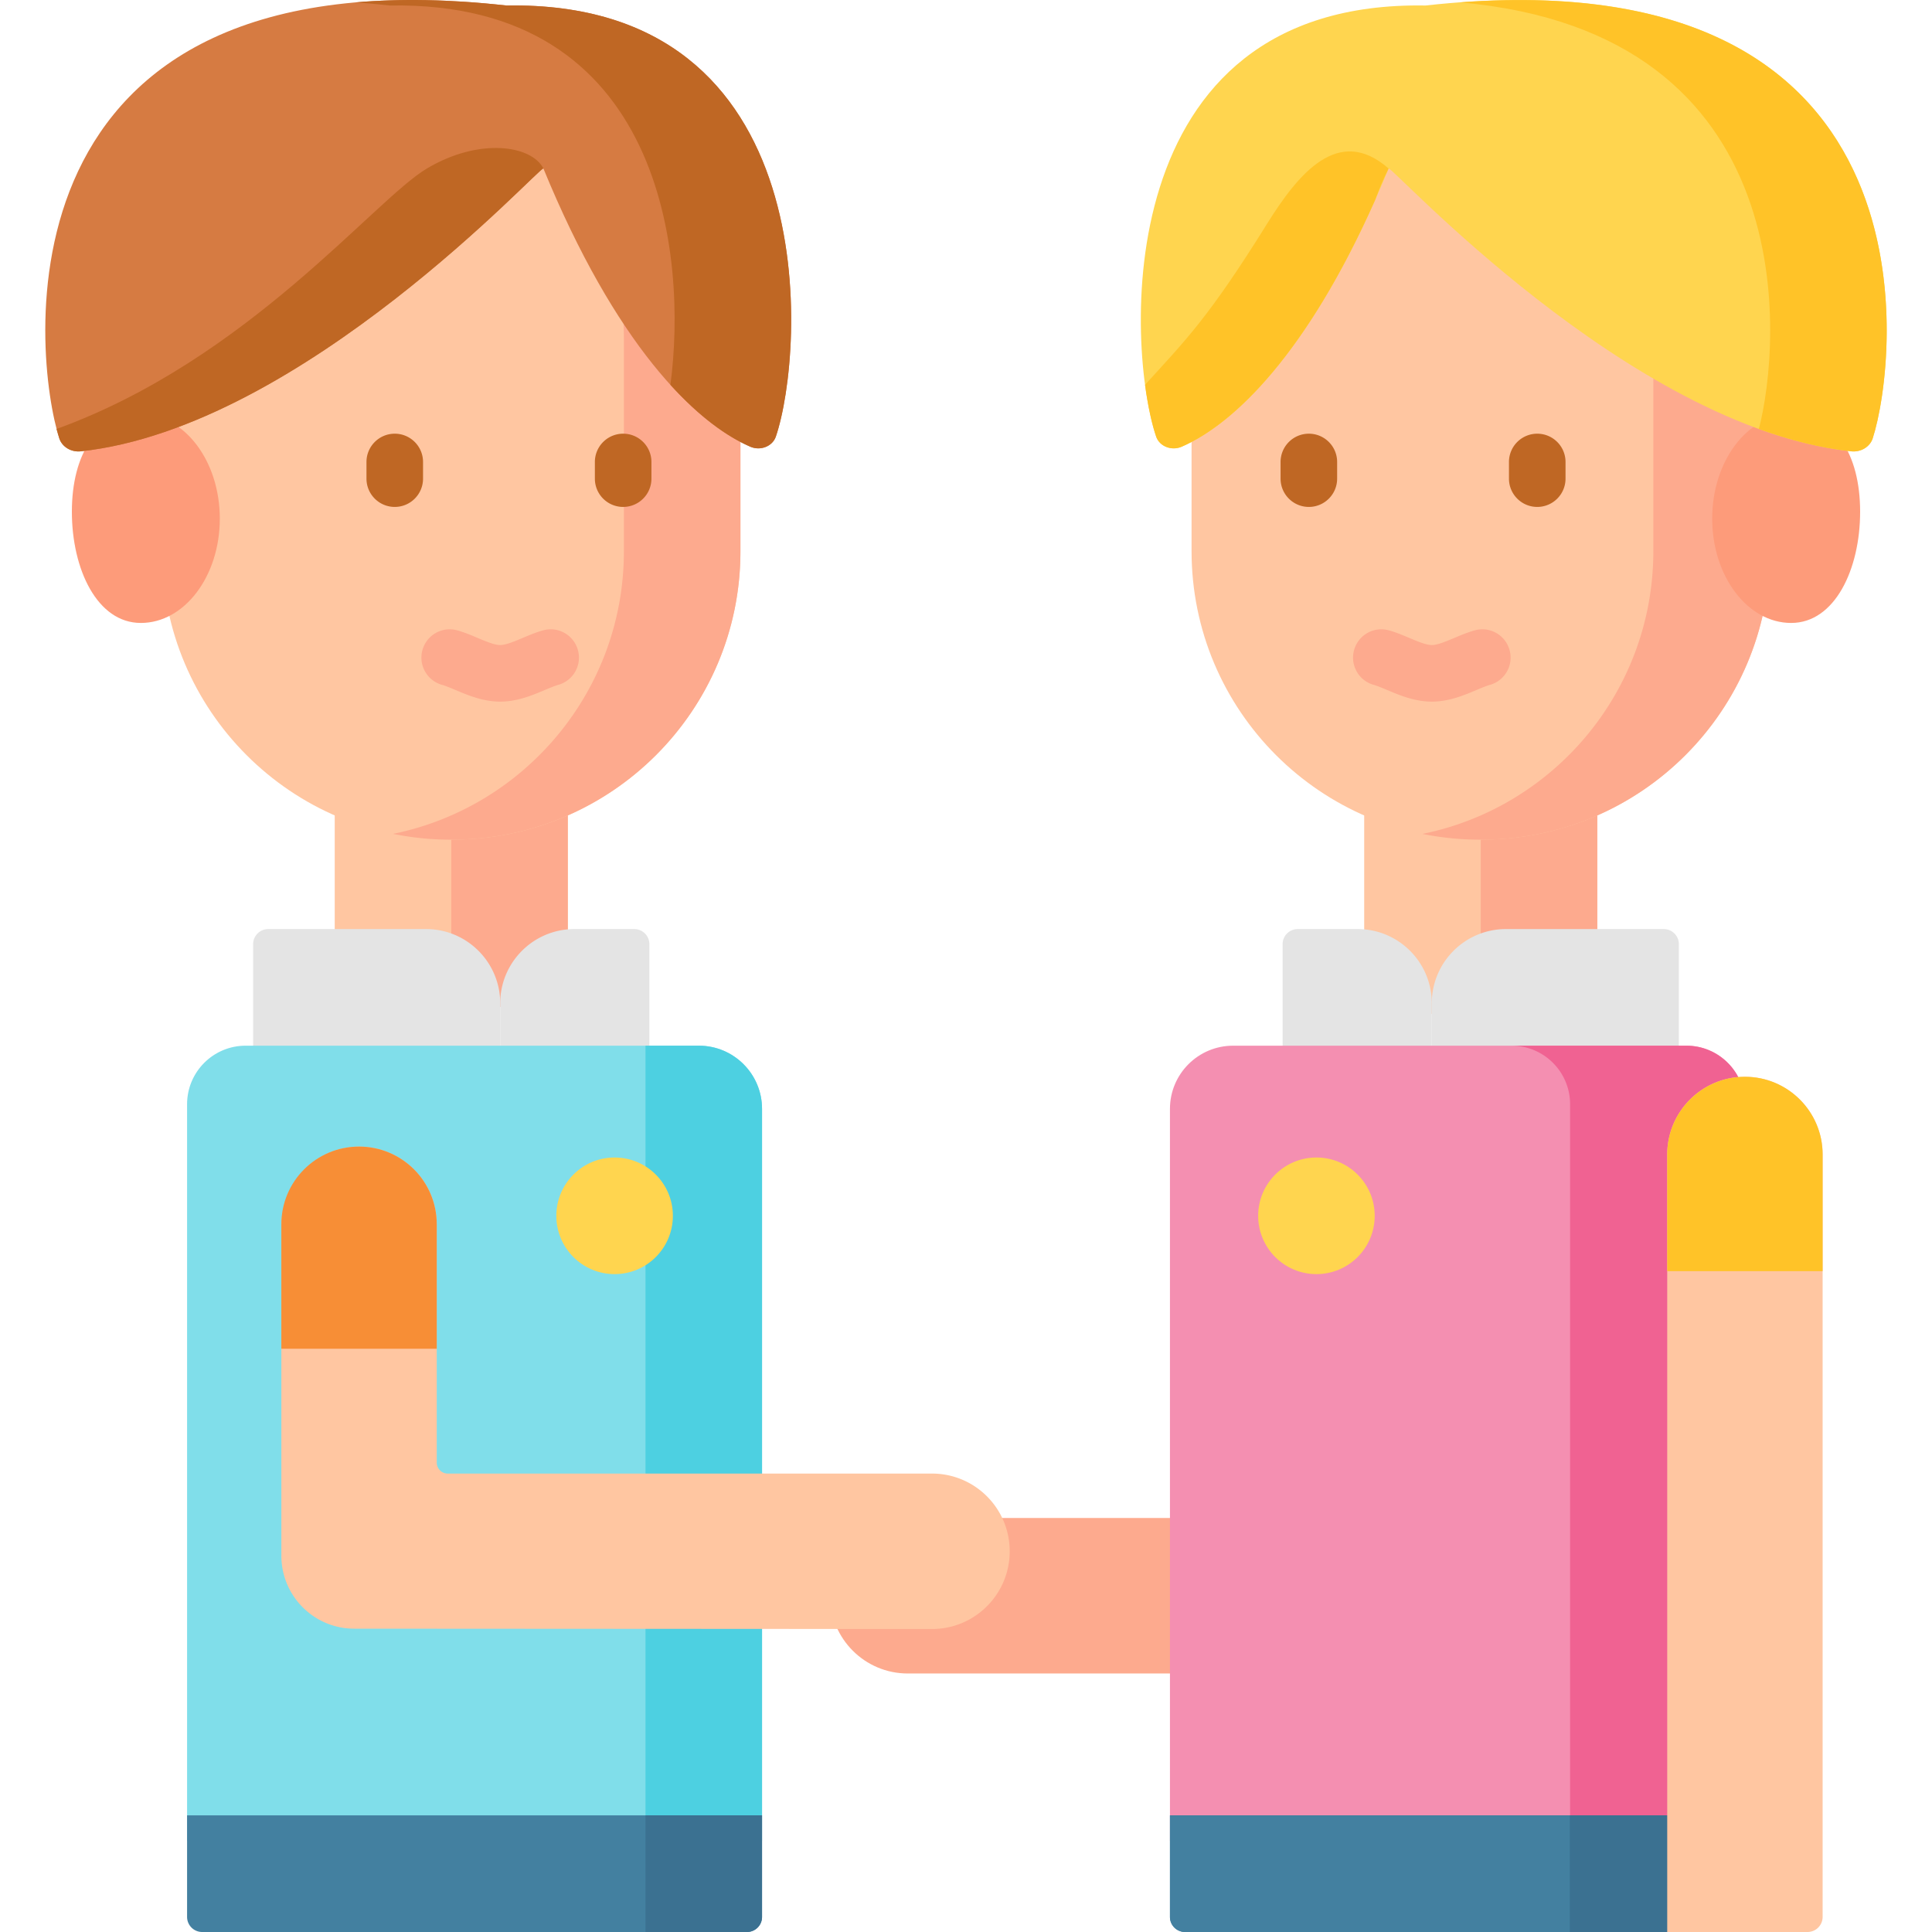 <svg viewBox="0 0 512 512" xmlns="http://www.w3.org/2000/svg"><g><path d="M88.705 192.399h61.772v74.447H88.705z" fill="#ffc6a1"></path><path d="M119.591 192.399h30.886v74.447h-30.886z" fill="#fdaa8e"></path><path d="M132.561 280.804H67.08v-30.592a4 4 0 0 1 3.999-3.999h41.817c10.861 0 19.666 8.805 19.666 19.666v14.925z" fill="#e4e4e4"></path><path d="M132.561 280.804h39.532v-30.592a4 4 0 0 0-3.999-3.999h-15.867c-10.861 0-19.666 8.805-19.666 19.666z" fill="#e4e4e4"></path><path d="M423.3 268.692h-61.772v-76.293H423.3z" fill="#ffc6a1"></path><path d="M392.413 192.399h30.886v76.293h-30.886z" fill="#fdaa8e"></path><path d="M379.439 280.385h65.481v-30.173a4 4 0 0 0-3.999-3.999h-41.817c-10.861 0-19.666 8.805-19.666 19.666v14.506z" fill="#e4e4e4"></path><path d="M379.439 280.385h-39.532v-30.173a4 4 0 0 1 3.999-3.999h15.867c10.861 0 19.666 8.805 19.666 19.666z" fill="#e4e4e4"></path><path d="M347.629 443.493H240.563c-11.375 0-20.597-9.222-20.597-20.597v-.013c0-11.375 9.222-20.597 20.597-20.597h107.065v41.207z" fill="#fdaa8e"></path><path d="M201.949 487.853H49.578V292.632c0-8.568 6.946-15.514 15.514-15.514h120.116c9.246 0 16.742 7.495 16.742 16.742v193.993z" fill="#80deea"></path><path d="M171.063 277.119v203.976h30.886V293.866c0-9.249-7.493-16.747-16.736-16.747z" fill="#4dd0e1"></path><ellipse cx="162.875" cy="322.202" fill="#ffd54f" rx="15.443" ry="15.453"></ellipse><path d="M42.96 146.069V89.602c0-39.846 32.302-72.148 72.148-72.148h8.966c39.846 0 72.148 32.302 72.148 72.148v56.468c0 42.222-34.228 76.45-76.45 76.45h-.362c-42.222-.001-76.45-34.229-76.45-76.451z" fill="#ffc6a1"></path><path d="M124.012 17.454h-8.842a72.95 72.95 0 0 0-11.022.835c34.649 5.298 61.188 35.18 61.188 71.251v56.595c0 36.945-26.275 67.762-61.188 74.849a77.006 77.006 0 0 0 15.328 1.535h.231c42.258 0 76.515-34.199 76.515-76.385V89.54c0-39.812-32.33-72.086-72.21-72.086z" fill="#fdaa8e"></path><path d="M143.914 167.051c-1.889.527-3.666 1.276-5.383 2.001-2.201.93-4.478 1.89-5.981 1.89s-3.78-.96-5.981-1.89c-1.718-.725-3.494-1.474-5.383-2.001a7.489 7.489 0 0 0-9.234 5.207 7.5 7.5 0 0 0 5.204 9.24c.973.271 2.244.809 3.591 1.376 3.239 1.366 7.271 3.067 11.804 3.067s8.565-1.701 11.804-3.067c1.347-.567 2.617-1.104 3.591-1.376a7.5 7.5 0 0 0 5.204-9.24c-1.115-3.989-5.249-6.322-9.236-5.207z" fill="#fdaa8e"></path><g fill="#bf6724"><path d="M112.11 122.433c0-4.143-3.355-7.5-7.495-7.5s-7.495 3.357-7.495 7.5v4.408c0 4.143 3.355 7.5 7.495 7.5s7.495-3.357 7.495-7.5zM165.141 114.933a7.497 7.497 0 0 0-7.495 7.5v4.408c0 4.143 3.355 7.5 7.495 7.5s7.495-3.357 7.495-7.5v-4.408c0-4.143-3.355-7.5-7.495-7.5z" fill="#bf6724"></path></g><path d="M58.251 137.447c0 15.266-9.371 27.642-20.93 27.642s-18.275-14.213-18.275-29.479 6.715-25.806 18.275-25.806 20.93 12.377 20.93 27.643z" fill="#fd9b7a"></path><path d="M21.421 119.605c-2.561.279-4.975-1.179-5.707-3.433C9.022 95.568-3.789-13.832 134.231 1.46c84.886-1.46 79.045 91.764 71.377 114.243-.884 2.592-4.084 3.846-6.773 2.678-14.938-6.492-35.819-27.418-54.826-73.72-.477-1.16-63.648 68.515-122.588 74.944z" fill="#d67b42"></path><g fill="#bf6724"><path d="M134.231 1.46C119.168-.209 105.902-.391 94.228.632c2.972.221 5.992.481 9.117.828 72.595-1.249 78.832 66.745 74.321 100.524 7.709 8.485 14.954 13.696 21.169 16.397 2.689 1.169 5.889-.085 6.773-2.678C213.276 93.224 219.117 0 134.231 1.46z" fill="#bf6724"></path><path d="M113.122 44.661c-14.047 8.354-47.41 50.634-98.127 69.019.243.93.484 1.771.719 2.492.732 2.254 3.146 3.712 5.707 3.433 58.94-6.429 122.111-76.104 122.587-74.944-3.059-6.082-16.839-8.354-30.886 0z" fill="#bf6724"></path></g><path d="M310.051 487.853h152.371V292.632c0-8.568-6.946-15.514-15.514-15.514H326.792c-9.246 0-16.742 7.495-16.742 16.742v193.993z" fill="#f48fb1"></path><path d="M446.913 277.119h-46.329c8.565 0 15.509 6.948 15.509 15.519v188.457h46.329V292.637c0-8.57-6.944-15.518-15.509-15.518z" fill="#f06292"></path><ellipse cx="348.868" cy="322.202" fill="#ffd54f" rx="15.443" ry="15.453"></ellipse><path d="M469.04 146.069V89.602c0-39.846-32.302-72.148-72.148-72.148h-8.966c-39.846 0-72.148 32.302-72.148 72.148v56.468c0 42.222 34.228 76.45 76.45 76.45h.362c42.222-.001 76.45-34.229 76.45-76.451z" fill="#ffc6a1"></path><path d="M396.914 17.453h-9.011c-3.718 0-7.371.283-10.938.826 34.643 5.274 61.188 35.207 61.188 71.345v56.421c0 37.014-26.281 67.882-61.188 74.95a76.734 76.734 0 0 0 15.238 1.524h.409c42.209 0 76.426-34.239 76.426-76.474V89.624c.002-39.859-32.29-72.171-72.124-72.171z" fill="#fdaa8e"></path><path d="M390.814 167.051c-1.889.527-3.666 1.276-5.383 2.001-2.201.93-4.478 1.89-5.981 1.89s-3.779-.96-5.981-1.889c-1.719-.725-3.495-1.475-5.384-2.002a7.49 7.49 0 0 0-9.234 5.207 7.499 7.499 0 0 0 5.204 9.24c.974.272 2.246.809 3.591 1.376 3.239 1.367 7.271 3.067 11.804 3.067s8.565-1.701 11.804-3.067c1.347-.567 2.618-1.104 3.591-1.376 3.987-1.113 6.317-5.251 5.204-9.24s-5.245-6.322-9.235-5.207z" fill="#fdaa8e"></path><g fill="#bf6724"><path d="M407.386 114.933a7.497 7.497 0 0 0-7.495 7.5v4.408c0 4.143 3.355 7.5 7.495 7.5s7.495-3.357 7.495-7.5v-4.408c0-4.143-3.355-7.5-7.495-7.5zM346.859 114.933a7.497 7.497 0 0 0-7.495 7.5v4.408c0 4.143 3.355 7.5 7.495 7.5s7.495-3.357 7.495-7.5v-4.408c0-4.143-3.355-7.5-7.495-7.5z" fill="#bf6724"></path></g><path d="M453.749 137.447c0 15.266 9.371 27.642 20.93 27.642s18.275-14.213 18.275-29.479-6.715-25.806-18.275-25.806c-11.559.001-20.93 12.377-20.93 27.643z" fill="#fd9b7a"></path><path d="M490.579 119.605c2.561.279 4.975-1.179 5.707-3.433C502.978 95.568 515.789-13.832 377.769 1.46 292.883 0 298.724 93.224 306.392 115.704c.884 2.592 4.084 3.846 6.773 2.678 14.938-6.492 35.819-27.418 54.826-73.72.477-1.161 63.648 68.514 122.588 74.943z" fill="#ffd54f"></path><g fill="#ffc328"><path d="M335.72 59.411c-15.449 24.81-21.451 30.663-32.272 42.573.764 5.719 1.834 10.464 2.944 13.719.884 2.592 4.084 3.846 6.773 2.678 14.007-6.088 33.239-24.866 51.252-65.356 1.045-2.883 2.226-5.684 3.574-8.364-13.309-11.695-23.959 1.402-32.271 14.75zM386.886.633c91.547 8.03 85.163 90.316 79.233 113.048 8.117 2.943 16.329 5.038 24.461 5.925 2.561.279 4.974-1.179 5.706-3.433 6.54-20.138 18.9-125.076-109.4-115.54z" fill="#ffc328"></path></g><path d="M197.951 512H53.577a4 4 0 0 1-3.999-3.999v-26.907h152.371v26.907a3.998 3.998 0 0 1-3.998 3.999z" fill="#4380a0"></path><path d="M171.063 481.095V512h26.889a3.998 3.998 0 0 0 3.997-4v-26.905z" fill="#3b7191"></path><path d="M462.422 512H314.049a4 4 0 0 1-3.999-3.999v-26.907h152.371V512z" fill="#4380a0"></path><path d="M462.422 512H314.049a4 4 0 0 1-3.999-3.999v-26.907h152.371V512z" fill="#4380a0"></path><path d="M416.014 481.095h46.408V512h-46.408z" fill="#3b7191"></path><path d="M479.015 512h-37.184V305.951c0-11.372 9.219-20.591 20.591-20.591 11.372 0 20.591 9.219 20.591 20.591v202.052a3.998 3.998 0 0 1-3.998 3.997z" fill="#ffc6a1"></path><path d="M483.013 336.869h-41.181v-30.918c0-11.372 9.219-20.591 20.591-20.591 11.372 0 20.591 9.219 20.591 20.591v30.918z" fill="#ffc328"></path><path d="M267.582 411.108c0 11.38-9.223 20.604-20.597 20.598l-153.107-.09c-10.668-.006-19.313-8.662-19.313-19.337v-87.28c0-11.365 8.969-20.991 20.325-21.135a20.522 20.522 0 0 1 14.823 6.035 20.545 20.545 0 0 1 6.033 14.567v63.14c0 1.604 1.3 2.905 2.903 2.905h128.348c11.369 0 20.585 9.222 20.585 20.597z" fill="#ffc6a1"></path><path d="M115.742 357.427H74.56v-32.979c0-11.372 9.219-20.591 20.591-20.591 11.372 0 20.591 9.219 20.591 20.591z" fill="#f78e36"></path></g></svg>
